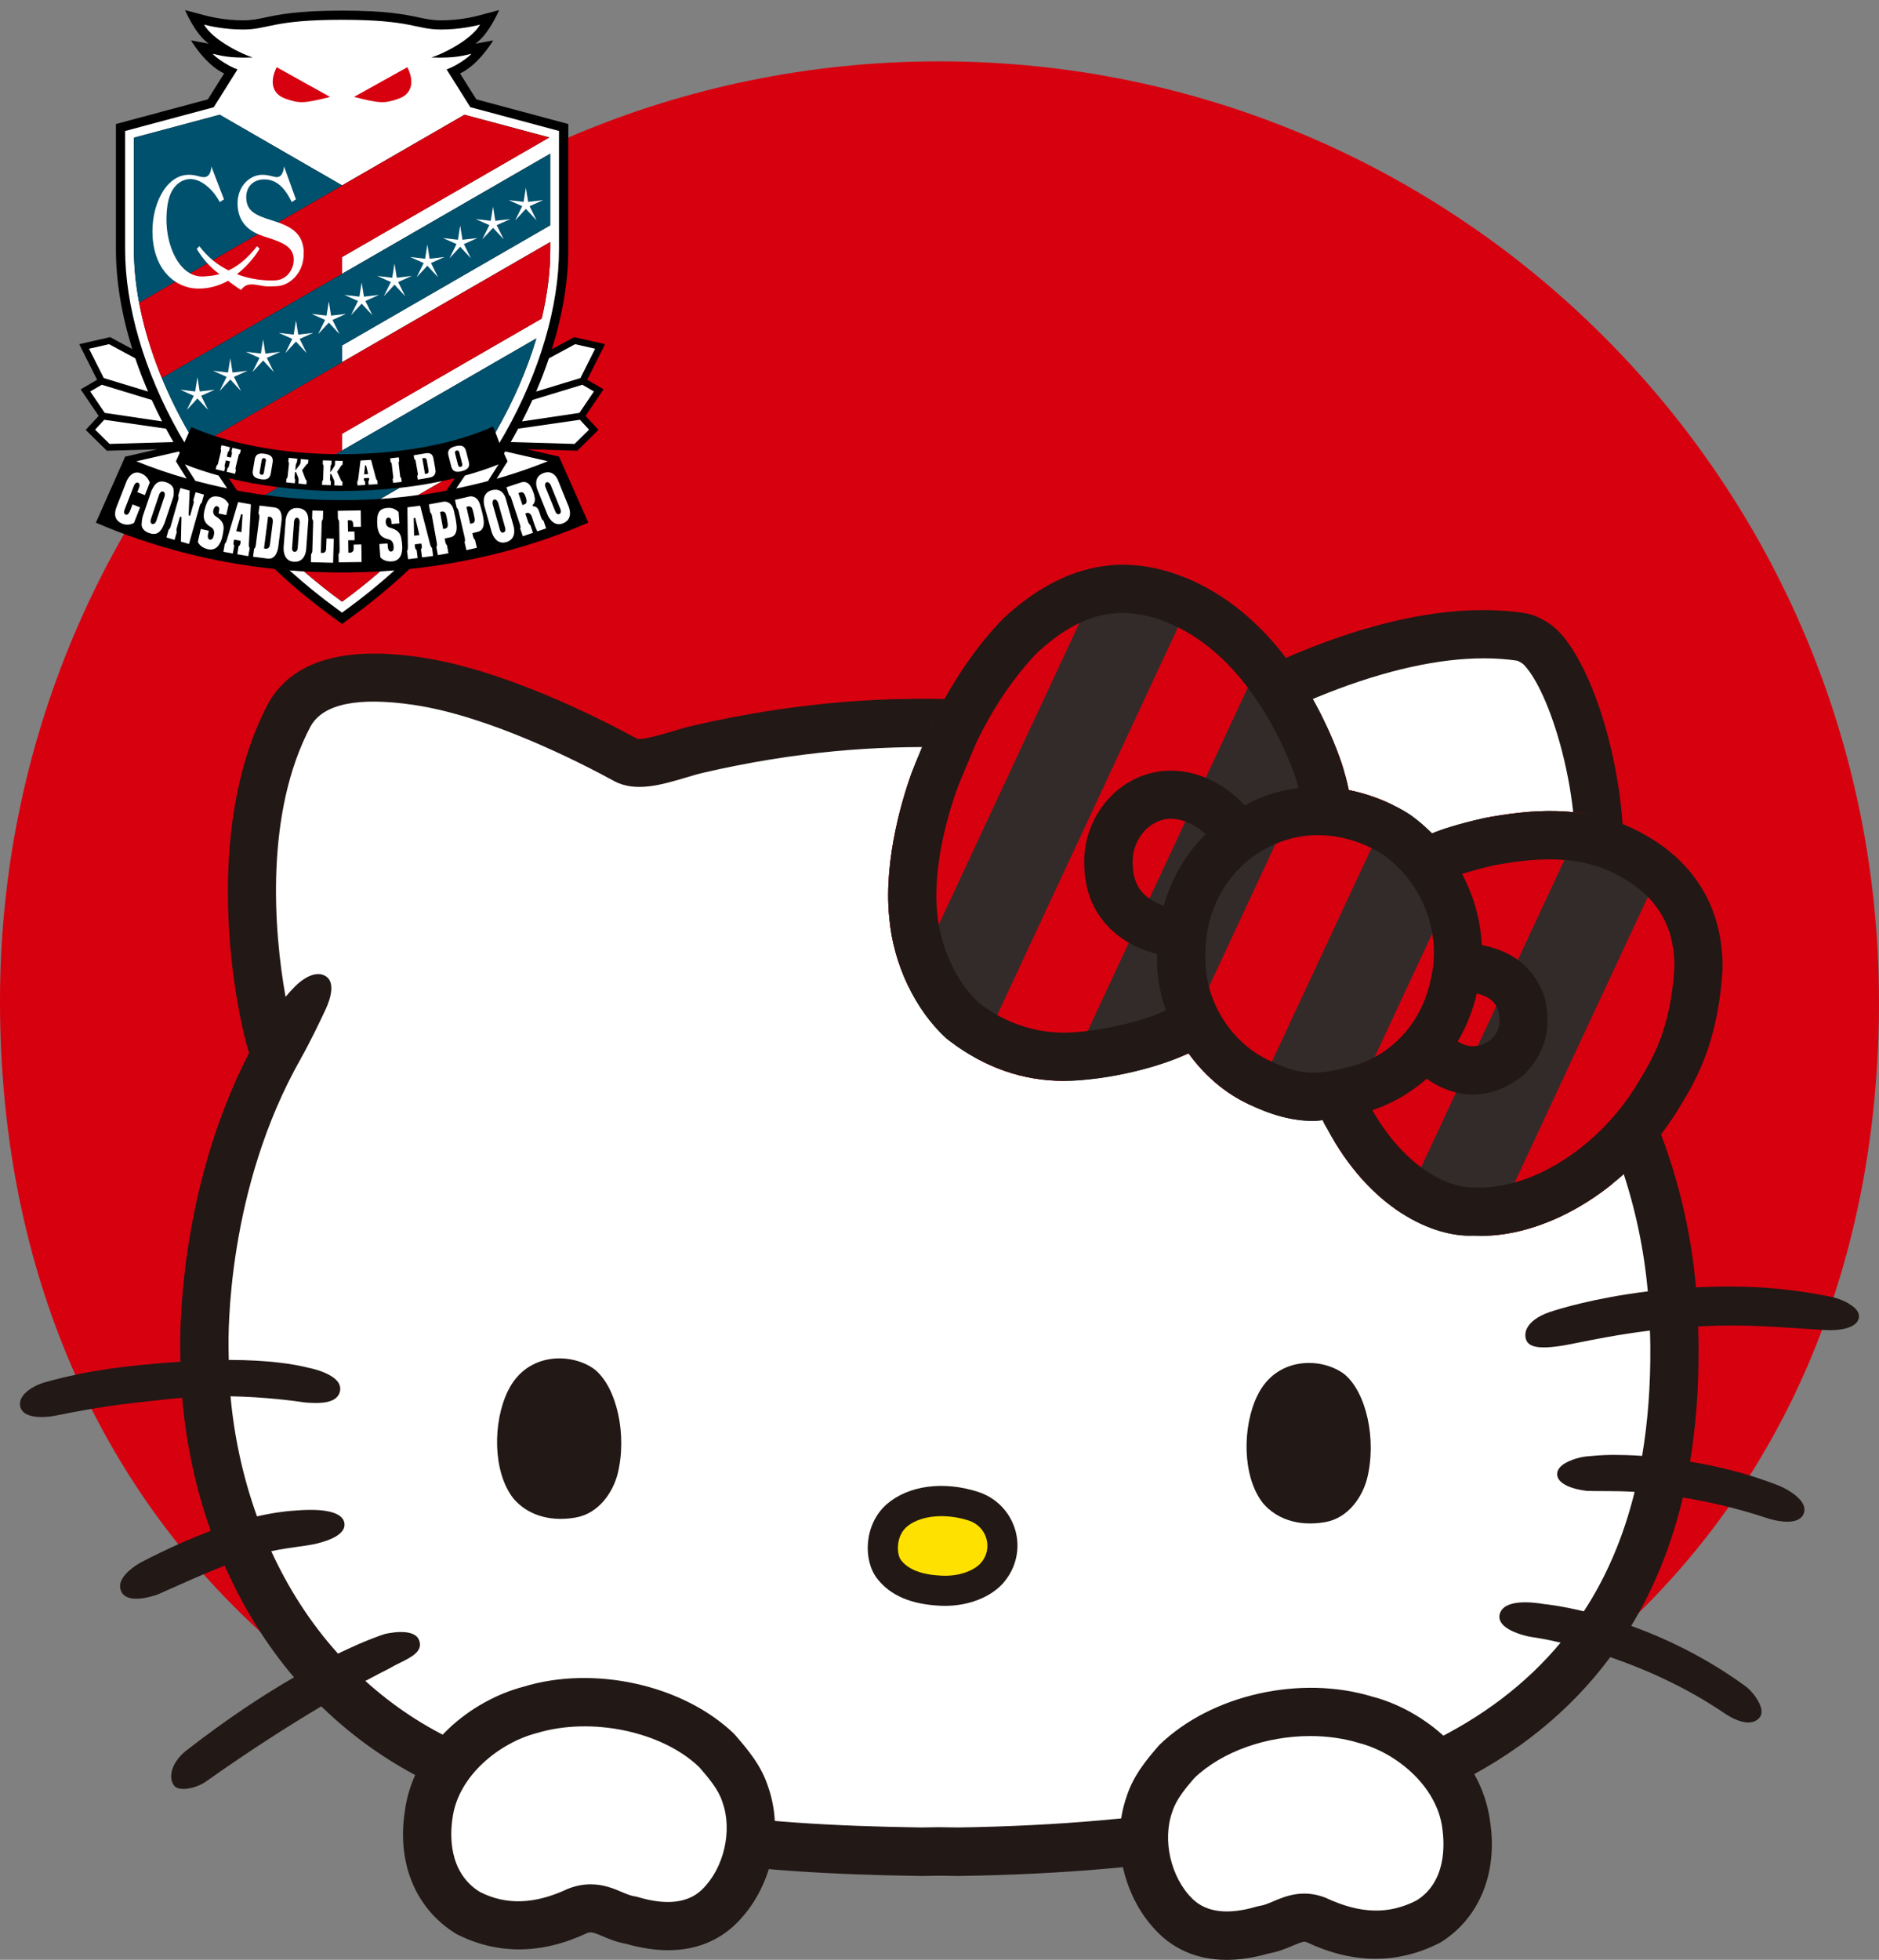<?xml version="1.0" encoding="UTF-8"?>
<svg id="_レイヤー_2" data-name="レイヤー 2" xmlns="http://www.w3.org/2000/svg" xmlns:xlink="http://www.w3.org/1999/xlink" viewBox="0 0 426.45 444.66">
  <rect x="0" y="0" width="426.45" height="444.66" fill="#808080" stroke="none"/>
  <defs>
    <style>
      .cls-1 {
        fill: none;
      }

      .cls-2 {
        fill: #221815;
      }

      .cls-3 {
        fill: #ffe100;
      }

      .cls-4 {
        fill: #322b29;
      }

      .cls-5 {
        fill: #00516d;
      }

      .cls-6 {
        fill: #d7000f;
      }

      .cls-7 {
        fill: #fff;
      }

      .cls-8 {
        clip-path: url(#clippath);
      }
    </style>
    <clipPath id="clippath">
      <path class="cls-1" d="M390.94,219.68c.07-12.49-5.34-22.53-15.6-29.03-.69-.44-1.39-.87-2.1-1.27-.77-.43-1.55-.85-2.34-1.22-11.64-5.67-23.69-4.48-34.15-2.53-5.83,1.33-9.45,2.5-11.74,3.46-1.46-1.46-3.03-2.84-4.74-4.07-.97-.67-6.37-4.22-14.15-5.76-.48-2.23-.98-3.96-1.26-4.88-.01-.05-.23-.79-.25-.84-1.29-3.88-4.26-11.63-9.68-19.9-6.8-10.34-15.02-17.72-24.49-21.96-15.15-6.65-29.01-3.93-42.64,8.55-6.19,6.4-11.53,14.18-15.87,23.1-.54,1.11-4.52,10.56-4.96,11.86-1.56,4.27-6.56,19.27-5.14,33.03.89,10.47,5.87,20.97,13,27.42.12.11.54.44.67.53,7.94,6.03,16.67,9.07,25.99,9.07,1.13,0,2.27-.05,3.42-.13,12.05-.93,21.23-4.61,21.51-4.72,1.18-.45,2.22-.93,3.33-1.4,3.32,4.59,7.6,8.48,12.65,11.05,6.29,3.17,11.23,4.29,15.81,4.29.67,0,1.31-.14,1.97-.18.25.54.51,1.09.92,1.73,9.83,18.52,24.19,24.87,33.25,24.47.58.03,1.17.05,1.76.05,15.78,0,33.72-11.18,44.46-28.18l.53-.88c3.53-5.77,8.87-14.5,9.85-31.66Z"/>
    </clipPath>
  </defs>
  <g id="_レイヤー_1-2" data-name="レイヤー 1">
    <g>
      <path class="cls-6" d="M426.45,227.15c0,117.76-84.41,196.43-213.22,196.43S0,344.91,0,227.15,95.46,13.92,213.22,13.92s213.22,95.46,213.22,213.22Z"/>
      <g>
        <g>
          <g>
            <path class="cls-2" d="M419.51,295.7c-1.3-.72-2.84-1.24-3.8-1.44-6.81-1.4-13.64-2.18-20.31-2.33-3.7-.09-7.16,0-10.49.16-1.79-20.11-8.09-39.31-19.27-58.27,1.62-9.72,2.12-22.36,2.53-32.66l.21-5.17c.84-18.75-5.88-43.26-14.38-52.46-2.12-2.29-5.31-4.04-8.13-4.45-21.54-3.21-49.87,5.35-81.73,24.67l-4-.59c-26.18-3.9-58.77-8.75-103.06,1.53-1.4.32-2.95.78-4.54,1.26-2.37.71-6.76,1.98-7.92,1.68-8.49-4.64-30.28-15.71-49.14-18.49-17.53-2.61-29.09.83-34.52,10.31-15.37,28.86-7.65,69.07-4.44,79.47-16,31.01-15.69,63.87-15.6,67.47-.01.84.03,1.72.04,2.58-.84.06-1.6.09-2.48.16-8.93.71-17.8,1.58-28.07,4.44-3.34.92-6.41,3.14-5.81,5.59.47,1.92,2.84,2.35,4.83,2.35,1.54,0,2.85-.25,2.89-.26,10.63-2.16,16.02-2.75,23.47-3.55l3.14-.34c.81-.09,1.61-.13,2.42-.2.81,9.68,2.85,19.99,6.48,30.18-4.44,1.67-9.56,3.89-15.71,7.07-.04.02-3.98,2.08-4.74,4.62-.23.78-.15,1.56.23,2.24.62,1.11,1.92,1.46,3.31,1.46,2.3,0,4.82-.95,4.86-.96,1.84-.81,3.57-1.58,5.21-2.31,3.72-1.66,6.96-3.05,10-4.23,3.93,8.9,9.09,17.53,15.73,25.34-6.84,3.95-15.09,9.33-24.43,16.6-1.94,1.52-3.19,3.45-3.41,5.32-.12,1.04.11,1.99.65,2.67.41.51,1.18.73,2.1.73,1.62,0,3.71-.68,5.14-1.7,10.26-7.27,19.16-12.89,26.15-17.04,7.51,7.31,16.5,13.67,27.22,18.49,35.27,15.84,67.77,19.4,108.95,20l4.04-.06,4.36.06c47.38-.69,84.81-7.46,111.26-20.11,15.35-7.34,27.56-17.24,36.7-29.54,7.64,2.61,16.9,6.62,25.83,12.66,1.14.79,3.45,2.16,5.5,2.16.92,0,1.79-.27,2.47-1.01.29-.3.61-.85.53-1.73-.17-1.86-2.23-4.46-3.56-5.43-9.12-6.66-18.29-10.95-26.01-13.74,5.25-8.67,9.17-18.37,11.72-29.12,5.64.9,12.22,2.35,19.44,4.77.04,0,2.17.71,4.26.71,1.57,0,3.11-.39,3.7-1.78.27-.63.26-1.33-.03-2.02-1.04-2.48-5.39-4.32-5.43-4.33-7.12-2.82-14.12-4.47-20.31-5.49,1.35-8.14,2-16.8,1.93-26,.02-1.57-.07-3.12-.1-4.67,2.94-.16,5.97-.26,9.16-.22,4.96.05,10.48.42,15.35.74,1.52.1,2.99.19,4.4.28,3.19.18,7.1-.41,7.57-2.73.17-.81-.11-2.03-2.36-3.29Z"/>
            <path class="cls-7" d="M354.53,233.84c1.76-9.13,2.29-22.42,2.71-33.11l.22-5.23c.76-16.97-5.67-38.25-11.49-44.55-.51-.56-1.4-.99-1.72-1.06-18.78-2.76-45.27,5.51-74.57,23.31-2.08,1.26-3.22,1.95-5.23,1.65l-5.91-.87c-25.25-3.76-56.69-8.45-98.98,1.36-1.2.27-2.52.68-3.88,1.08-5.38,1.6-11.46,3.43-16.3.79-7.98-4.35-28.38-14.75-45.5-17.28-12.59-1.85-20.45-.25-23.34,4.78-10.47,19.65-8.42,46.45-5.73,61.45.72-.85,1.42-1.62,2.07-2.27,2.63-2.63,5.32-3.6,7.16-2.33,1.91,1.32,1.15,4.66-.08,7.33-1.22,2.65-3.69,7.76-5.63,11.18,0,0,0,.01,0,.02-16.85,29.6-16.54,62.53-16.45,66.2,0,.74.03,1.51.04,2.26,9.31.02,14.99,1,17.89,1.74l.21.05c.06.01,7.62,1.41,7.18,5.05-.39,3.23-4.98,2.99-7.2,2.87l-.82-.06c-2.44-.37-8.96-1.24-16.86-1.4.79,8.79,2.71,18.09,6.01,27.25,4.52-1.04,7.71-1.28,9.83-1.4l.29-.02c2.79-.15,9.39-.25,9.73,3.07.3,2.87-4.87,4.24-7.11,4.7-1.04.21-2.16.36-3.41.53-1.75.24-3.74.52-6.09,1.02,3.77,8.24,8.76,16.15,15.14,23.24,6.63-3.22,10.45-4.4,10.53-4.42.06-.03,6.57-1.68,7.84,1.28,1.09,2.56-1.67,3.92-4.33,5.24-.85.42-1.74.86-2.55,1.35,0,0-.09.05-.26.13-1.03.51-2.75,1.4-5.02,2.62,6.17,5.56,13.32,10.43,21.71,14.2,33.54,15.07,64.84,18.46,104.45,19.04l4.04-.06,4.36.06c44.98-.67,81.88-7.25,106.54-19.04,12.36-5.91,22.38-13.54,30.17-22.9-3.71-.86-5.98-1.18-6.04-1.19-1.42-.14-5.85-1.17-7.34-3.19-.44-.61-.61-1.28-.47-1.94.75-3.62,7.32-2.9,10.09-2.43.35.03,3.75.38,9.03,1.65,5.2-7.94,9.03-16.98,11.53-27.1-2.33-.14-4.2-.17-5.48-.17-2.44.01-5.28-.05-5.28-.05-.74-.07-6.59-.76-6.82-3.68-.03-.39.05-1,.6-1.64,1.31-1.53,4.62-2.39,6.03-2.5l.31-.03c.84-.08,3.07-.3,5.31-.32h.61c1.62,0,3.81.05,6.42.22,1.29-7.68,1.93-15.9,1.86-24.74.01-1.24-.06-2.46-.09-3.69-6.85.85-12.47,1.97-16.3,2.74-1.96.39-3.38.68-4.24.78-1.38.2-2.56.3-3.55.3-2.31,0-3.58-.56-4-1.72-.29-.84-.23-1.74.18-2.59.74-1.52,2.53-2.81,5.19-3.72,2.09-.71,10.2-3.2,22.24-4.68-1.72-19.09-7.86-37.28-18.78-55.31-.7-1.15-.95-2.54-.69-3.87Z"/>
          </g>
          <g>
            <path class="cls-2" d="M115.31,315.51c-3.5,7.1-3.52,18.45,1.21,24.48,2.92,3.45,7.8,5.41,14.09,4.33,5.43-.94,8.52-5.9,9.55-9.85,2.23-8.84-.14-19.68-5.23-23.79-5.36-3.91-15.39-3.82-19.61,4.83Z"/>
            <path class="cls-2" d="M285.41,316.55c-3.5,7.1-3.52,18.45,1.21,24.48,2.92,3.45,7.8,5.41,14.09,4.33,5.43-.94,8.52-5.9,9.55-9.85,2.23-8.84-.14-19.68-5.23-23.79-5.36-3.91-15.39-3.82-19.61,4.83Z"/>
            <g>
              <path class="cls-2" d="M230.45,347.26c-1.17-4.16-4.32-7.43-8.44-8.76-7.86-2.55-15.82-1.48-20.77,2.79-5.16,4.56-5.41,12.65-2.19,16.84,2.99,3.88,7.72,5.9,14.48,6.2.31.01.63.02.94.02,5.41,0,10.44-1.98,13.31-5.27v-.02c2.83-3.28,3.82-7.69,2.67-11.81Z"/>
              <path class="cls-3" d="M219.91,345.01c-2.1-.68-4.24-1.01-6.25-1.01-3.19,0-6.05.84-7.91,2.45-2.45,2.17-2.29,6.18-1.26,7.52,1.68,2.18,4.74,3.34,9.35,3.54,4.27.17,7.46-1.38,8.79-2.9,1.34-1.56,1.79-3.55,1.24-5.49-.54-1.94-2.02-3.48-3.96-4.11Z"/>
            </g>
          </g>
        </g>
        <g>
          <g>
            <path class="cls-2" d="M174.31,405.34c-1.48-4.63-4.48-8.3-7.74-11.99-11.57-11.1-31.77-15.56-47.81-10.64-11.58,3.03-24.94,13.2-26.89,28.3-1.79,11.76,2.42,22.06,11.65,27.76,9.31,4.78,19.42,4.67,29.7-.17.87-.33,1.3-.24,3.57.72,1.42.61,3.17,1.34,5.28,1.7,3.57,1.03,6.76,1.46,9.57,1.46,7.46,0,12.38-3.02,15.44-6.04,7.97-7.84,10.94-20.61,7.23-31.1Z"/>
            <path class="cls-7" d="M163.98,408.93c-.03-.07-.05-.13-.07-.2-.84-2.65-3.05-5.31-5.25-7.82-8.41-8.05-24.41-11.47-36.92-7.67-8.41,2.21-17.79,9.67-19.04,19.29-.55,3.62-1.01,12.25,6.19,16.72,5.93,3.02,12.4,2.87,20-.7,1.9-.75,3.63-1.02,5.19-1.02,2.92,0,5.24.98,6.98,1.72,1.12.47,2.08.88,2.97,1.01.27.04.53.09.78.17,6.51,1.94,11.44,1.34,14.59-1.78,4.91-4.82,6.87-13.3,4.58-19.71Z"/>
          </g>
          <g>
            <path class="cls-2" d="M338.19,413.3c-1.98-15.21-15.33-25.39-26.69-28.34-16.27-4.97-36.47-.53-48.34,10.91-2.82,3.2-5.95,7-7.44,11.65-3.71,10.49-.74,23.27,7.22,31.1,3.07,3.03,8,6.05,15.46,6.05,2.81,0,5.99-.43,9.57-1.46,2.11-.36,3.86-1.1,5.28-1.7,2.29-.98,2.71-1.06,3.23-.88,10.61,5,20.73,5.1,30.44.1,8.83-5.48,13.04-15.78,11.27-27.43Z"/>
            <path class="cls-7" d="M327.35,414.83c-1.27-9.74-10.64-17.21-18.84-19.34-3.53-1.08-7.32-1.6-11.13-1.6-9.92,0-20.02,3.48-26.32,9.53-1.88,2.17-4.1,4.83-4.94,7.48-.02.07-.04.13-.07.2-2.29,6.41-.33,14.89,4.56,19.7,3.17,3.11,8.06,3.72,14.6,1.78.25-.07.51-.13.78-.17.89-.13,1.85-.53,2.97-1.01,2.67-1.14,6.69-2.83,11.82-.85,7.93,3.73,14.41,3.88,20.73.63,6.81-4.24,6.35-12.88,5.82-16.38Z"/>
          </g>
        </g>
        <g>
          <g class="cls-8">
            <g>
              <rect class="cls-4" x="222.64" y="112.52" width="132.75" height="190.62" transform="translate(-21.49 381.94) rotate(-65)"/>
              <g>
                <rect class="cls-6" x="208.17" y="108.45" width="20.14" height="132.75" transform="translate(94.34 -75.85) rotate(25)"/>
                <rect class="cls-6" x="245.18" y="125.71" width="20.14" height="132.75" transform="translate(105.1 -89.88) rotate(25)"/>
                <rect class="cls-6" x="282.19" y="142.97" width="20.14" height="132.75" transform="translate(115.86 -103.9) rotate(25)"/>
                <rect class="cls-6" x="319.19" y="160.23" width="20.14" height="132.75" transform="translate(126.62 -117.92) rotate(25)"/>
                <rect class="cls-6" x="356.2" y="177.48" width="20.14" height="132.75" transform="translate(137.38 -131.95) rotate(25)"/>
              </g>
            </g>
          </g>
          <path class="cls-2" d="M390.94,219.68c.07-12.49-5.34-22.53-15.6-29.03-.69-.44-1.39-.87-2.1-1.27-.77-.43-1.55-.85-2.34-1.22-11.64-5.67-23.69-4.48-34.15-2.53-5.83,1.33-9.45,2.5-11.74,3.46-1.46-1.46-3.03-2.84-4.74-4.07-.97-.67-6.37-4.22-14.15-5.76-.48-2.23-.98-3.96-1.26-4.88-.01-.05-.23-.79-.25-.84-1.29-3.88-4.26-11.63-9.68-19.9-6.8-10.34-15.02-17.72-24.49-21.96-15.15-6.65-29.01-3.93-42.64,8.55-6.19,6.4-11.53,14.18-15.87,23.1-.54,1.11-4.52,10.56-4.96,11.86-1.56,4.27-6.56,19.27-5.14,33.03.89,10.47,5.87,20.97,13,27.42.12.11.54.44.67.53,7.94,6.03,16.67,9.07,25.99,9.07,1.13,0,2.27-.05,3.42-.13,12.05-.93,21.23-4.61,21.51-4.72,1.18-.45,2.22-.93,3.33-1.4,3.32,4.59,7.6,8.48,12.65,11.05,6.29,3.17,11.23,4.29,15.81,4.29.67,0,1.31-.14,1.97-.18.25.54.51,1.09.92,1.73,9.83,18.52,24.19,24.87,33.25,24.47.58.03,1.17.05,1.76.05,15.78,0,33.72-11.18,44.46-28.18l.53-.88c3.53-5.77,8.87-14.5,9.85-31.66ZM262.41,230.2c-.08.03-8.08,3.2-18.37,4-11.87.91-19.44-4.85-21.88-6.66-5-4.53-8.79-12.66-9.45-20.34-1.18-11.51,3.16-24.52,4.61-28.48.39-1.06,3.95-9.57,4.44-10.59,3.84-7.9,8.52-14.72,13.66-20.06,10.24-9.38,19.41-11.29,30.57-6.38,7.49,3.35,14.15,9.4,19.77,17.96,4.92,7.49,7.54,14.61,8.32,16.9l.28.99c.1.33.23.76.37,1.26-3.12.38-6.39,1.21-9.76,2.67-.86.37-1.62.86-2.44,1.29-1.82-1.99-4.05-3.77-6.3-5.03-6.73-3.79-14.11-3.84-20.25-.13-6.59,4-10.46,11.71-9.86,19.44.23,6.03,2.69,11.16,7.12,14.82,2.87,2.37,6.27,3.78,9.4,4.6,0,.53-.07,1.05-.06,1.58.03,3.82.78,7.6,2.04,11.21-.76.31-1.43.63-2.24.94ZM264.12,205.51c-1.43-.51-2.96-1.24-4.22-2.39-1.79-1.63-2.7-3.75-2.82-6.7-.29-3.87,1.51-7.58,4.61-9.47,2.17-1.32,4.47-1.53,7.04-.66,2.02.68,3.67,1.86,4.9,2.98-4.48,4.46-7.75,9.99-9.5,16.23ZM306.89,241.9c-7.63,2.01-11.53,2.43-19.54-1.62-8.18-4.17-13.72-13.13-13.78-22.46-.43-11.82,5.62-21.89,15.78-26.29,3.44-1.49,6.75-2.05,9.77-2.05,8.05,0,14.03,3.93,14.85,4.49,9.03,6.49,13.34,17.88,10.69,28.51-2.49,11.49-10.8,17.57-17.75,19.43ZM371.63,245.84l-.6,1.01c-8.69,13.74-23.71,23.26-36.56,22.57-6.52.09-15.93-5.16-23.02-17.53,4.14-1.36,8.46-3.71,12.35-7.14,1.96,1.41,4.3,2.61,7,3.2,1.02.22,2.2.38,3.49.38,3.21,0,7.18-.98,11.47-4.38,4.81-4.81,6.44-10.35,4.85-17.49-2.82-8.54-9.53-11.12-14.31-12.03-.27-5.63-1.81-11.14-4.48-16.14,2.05-.65,4.64-1.36,7.15-1.94,8.49-1.57,18.35-2.62,27.19,1.67.59.28,1.14.58,1.7.89.53.3,1.04.61,1.59.96,7.15,4.53,10.61,10.99,10.57,19.46-.82,14.14-4.94,20.88-8.38,26.5ZM335.17,225.41c2.53.62,4.13,1.7,4.89,3.94.65,2.96.13,4.69-1.56,6.43-1.71,1.35-3.44,1.83-5.18,1.51-.94-.17-1.76-.57-2.49-1,1.88-3.16,3.39-6.77,4.33-10.89Z"/>
        </g>
      </g>
    </g>
    <g>
      <path class="cls-1" d="M77.63,143.49l3.3-2.43c4.42-3.22,8.69-6.76,12.7-10.5,14.12-1.53,27.73-5.08,40.47-10.56l1.42-.61-6.95-15.66,3.03.09,6.33-6.23-3.12-3.37,4.32-6.38-3.9-2.27,4.29-8.54-9.47-2.17-2.33,1.26c1.83-6.78,2.76-13.33,2.76-19.51v-29.66s-21.43-5.74-21.43-5.74l-2.52-4c3.87-2.53,6.58-7.06,6.7-7.28l1.71-2.9-2.85.53c1.55-2.26,2.51-4.53,2.58-4.68l1.21-2.87-3.01.8-4.86,1.29c-.62.16-3.91.99-7.91.99-1.81,0-2.98-.25-4.75-.62-3.14-.67-7.45-1.58-17.74-1.58s-14.59.91-17.74,1.58c-1.77.38-2.94.62-4.75.62-4,0-7.29-.82-7.91-.99l-4.86-1.29-3.01-.8,1.21,2.87c.06.15,1.03,2.42,2.58,4.68l-2.85-.53,1.71,2.9c.13.21,2.83,4.74,6.7,7.28l-2.52,4-21.44,5.74v29.66c0,6.18.94,12.73,2.77,19.51l-2.33-1.26-9.47,2.17,4.29,8.54-3.9,2.27,4.32,6.38-3.12,3.37,6.33,6.23,3.03-.09-6.95,15.66,1.42.61c12.74,5.49,26.35,9.04,40.47,10.56,4.01,3.75,8.28,7.28,12.7,10.5l3.3,2.43Z"/>
      <g>
        <path d="M136.97,88.33l-4.08,6.03,2.94,3.17-4.81,4.73-11.41-.33,7.26,1.67,6.65,14.98c-12.66,5.45-26.29,9.02-40.56,10.51-4.06,3.82-8.38,7.41-12.93,10.73,0,0-2.4,1.76-2.4,1.76,0,0-2.41-1.77-2.4-1.76-4.55-3.32-8.87-6.91-12.93-10.73-14.26-1.49-27.88-5.05-40.54-10.5l6.65-14.98,7.26-1.67-11.41.33-4.81-4.73,2.94-3.17-4.08-6.03,3.73-2.17-4.06-8.08,7.01-1.6,5.04,2.72c-2.44-7.8-3.72-15.47-3.72-22.59v-28.48s20.87-5.6,20.87-5.6l3.69-5.87c-4.29-2-7.53-7.51-7.53-7.51l4.06.76c-3.09-2.11-5.4-7.63-5.4-7.63l4.86,1.29c.65.17,4.12,1.04,8.3,1.04,1.97,0,3.27-.28,5.06-.66,3.08-.65,7.29-1.55,17.42-1.55s14.34.89,17.42,1.55c1.8.38,3.1.66,5.06.66,4.19,0,7.65-.86,8.3-1.04l4.86-1.29s-2.32,5.51-5.4,7.63l4.06-.76s-3.25,5.51-7.53,7.51l3.69,5.87,20.88,5.6v28.48c0,7.12-1.29,14.8-3.73,22.61l5.06-2.74,7.01,1.6-4.06,8.08,3.73,2.17Z"/>
        <g>
          <g>
            <path class="cls-7" d="M52.74,101.6l-.2.83c.15.2.1.43.06.61v.05s-.16.61-.16.61l-.03.13-.13-.03-.68-.16-.13-.03.03-.13.15-.61v-.05c.05-.18.12-.4.34-.52l.2-.83-1.92-.46-.2.83c.15.2.1.43.06.61v.05s-.63,2.56-.63,2.56v.05c-.05.18-.12.4-.34.52l-.2.83,1.92.46.2-.83c-.15-.2-.1-.43-.06-.61v-.05s.21-.84.21-.84l.03-.13.13.03.68.16.13.03-.03.13-.2.84v.05c-.05.18-.12.4-.34.52l-.2.83,1.92.46.2-.83c-.15-.2-.1-.43-.06-.61v-.05s.63-2.56.63-2.56v-.05c.05-.18.12-.4.34-.52l.2-.83-1.92-.46Z"/>
            <path class="cls-7" d="M60.11,102.96c-.8-.13-1.35-.07-1.72.19-.31.22-.5.59-.59,1.13l-.41,2.44c-.2,1.18.31,1.76,1.76,2,.8.13,1.35.07,1.72-.19.31-.22.5-.59.59-1.13l.41-2.44c.2-1.18-.31-1.76-1.76-2ZM60.33,104.61s-.44,2.62-.44,2.62c-.04.24-.14.36-.22.42-.1.07-.22.1-.35.07s-.24-.08-.31-.18c-.06-.08-.12-.23-.07-.48,0,0,.44-2.62.44-2.62.04-.24.14-.36.22-.42.1-.07.22-.1.36-.07.14.02.24.09.31.18.06.08.12.23.07.47Z"/>
            <path class="cls-7" d="M68.28,104.17c-.02.19-.08.79-.08.79-.03.27-.06.34-.42.8l-.5.63-.28.35.05-.45s.08-.75.08-.75v-.05c.02-.19.06-.41.26-.56l.09-.85-1.96-.2-.09.85c.17.18.16.41.14.6v.05s-.28,2.62-.28,2.62v.05c-.02.19-.06.41-.26.55l-.09.85,1.96.2.09-.85c-.17-.18-.16-.41-.14-.6v-.05s.1-.93.1-.93v-.13s.14.01.14.01h.01s.08.01.08.01l.03.07s.37.93.37.93l.04.1c.13.35.18.49.14.94l-.06.56,1.83.19.09-.83c-.2-.16-.27-.32-.34-.49,0,0-.01-.03-.01-.03l-.68-1.79-.03-.07.05-.06s.91-1.17.91-1.17c.1-.13.19-.23.4-.32l.09-.82-1.72-.18Z"/>
            <path class="cls-7" d="M76.02,105.32c0,.27-.04.34-.36.83l-.45.66-.25.37v-.45s.04-.75.04-.75v-.05c0-.19.02-.41.22-.57l.03-.85-1.97-.06-.03.85c.19.17.19.4.18.58v.05s-.09,2.63-.09,2.63v.05c0,.19-.02.41-.22.57l-.03.85,1.97.06.03-.85c-.19-.17-.19-.4-.18-.58v-.05s.03-.93.03-.93v-.13s.14,0,.14,0h.01s.08,0,.08,0l.03.07s.43.9.43.91l.04.1c.16.34.22.48.21.93l-.02.57,1.84.06.03-.84c-.21-.14-.29-.3-.37-.46,0,0-.01-.03-.01-.03l-.81-1.74-.03-.07.04-.06s.82-1.23.82-1.23c.09-.14.17-.25.38-.35l.03-.83-1.73-.05c0,.19-.03.79-.03.79Z"/>
            <path class="cls-7" d="M82.59,108.79c0-.07,0-.14.02-.2l.02-.1h.1s.89-.06.89-.06c0,0,.1,0,.1,0l.03.1c.02.06.04.12.04.2.01.18-.06.32-.19.41l.05.83,2.05-.12-.05-.82c-.22-.12-.31-.46-.35-.61l-1.09-4.08-2.39.15c-.08.63-.51,4.09-.51,4.1,0,.04-.01.08-.02.13-.03.19-.06.41-.21.57l.05.85,1.76-.11-.05-.82c-.15-.07-.25-.2-.27-.39ZM82.66,107.45l.18-1.75v-.11s.12,0,.12,0h.01s.11,0,.11,0l.03.11.41,1.72.04.15h-.16s-.6.05-.6.05h-.15s.02-.14.02-.14Z"/>
            <path class="cls-7" d="M88.92,105.39v.05s.31,2.62.31,2.62v.05c.03.19.05.41-.12.6l.1.85,1.96-.23-.1-.85c-.21-.14-.25-.36-.27-.55v-.05s-.31-2.62-.31-2.62v-.05c-.03-.19-.05-.41.12-.6l-.1-.85-1.96.23.1.85c.21.14.25.36.27.55Z"/>
            <path class="cls-7" d="M98.59,107.76c.33-.44.29-.84.2-1.39l-.38-2.16c-.09-.52-.21-1-.7-1.26-.44-.23-1-.13-1.45-.05,0,0-1.87.33-2.38.41l.14.83c.23.1.29.31.32.48,0,0,.49,2.81.49,2.81.02.15.04.38-.14.56l.14.83,2.43-.42c.53-.09,1-.2,1.32-.63ZM96.72,107.5l-.14.02-.13.02-.02-.13-.57-3.3-.02-.13.13-.02.14-.02c.23-.04.39-.02.51.07.16.12.22.33.25.51l.38,2.18c.09.5-.06.72-.52.8Z"/>
            <path class="cls-7" d="M106.31,106.03c.19-.33.22-.74.08-1.27l-.61-2.39c-.3-1.16-1-1.48-2.42-1.12-.79.2-1.26.48-1.49.87-.19.33-.22.74-.08,1.27l.61,2.39c.3,1.16,1,1.48,2.42,1.12.79-.2,1.26-.48,1.49-.87ZM104.86,105.71c-.06.11-.16.18-.29.21-.13.03-.26.02-.36-.04-.09-.05-.2-.16-.26-.41,0,0-.66-2.57-.66-2.57-.06-.23-.02-.38.03-.47.06-.11.16-.18.3-.21.14-.03.26-.02.36.04.09.05.2.16.26.4,0,0,.66,2.57.66,2.58.06.24.02.39-.03.48Z"/>
          </g>
          <g>
            <path class="cls-7" d="M33.99,109.47l-1.11,2.87-1.72-.67.43-1.1s.32-.82-.26-1.05c-.57-.23-.92.64-.92.64l-2.09,5.36s-.43.95.15,1.22c.64.31,1.04-.83,1.04-.83l.57-1.46,1.71.67-1.38,3.52s-1.27.83-2.82.11c-1.55-.72-1.77-2.09-1.14-3.73l2.25-5.76s.99-2.68,3.16-1.92c1.6.56,1.97,1.85,2.14,2.13Z"/>
            <path class="cls-7" d="M34.4,111.28s.53-1.05.83-1.36c.31-.31,1-1.02,2.51-.49,1.5.53,1.63,1.5,1.63,1.5,0,0,.21,1.04-.09,1.97l-1.93,5.76s-.46,1.17-.83,1.6c-.37.43-1,1.31-2.75.66-1.75-.65-1.63-1.91-1.63-1.91,0,0,.01-1.17.34-2.12l1.92-5.63ZM34.23,117.83s-.24.87.27,1.03c.72.22.97-.67.97-.67l1.88-5.59s.26-.87-.32-1.06c-.57-.2-.89.62-.89.62l-1.91,5.67Z"/>
            <path class="cls-7" d="M40.95,110.74l2.09.57-.23,5.61.33.1.78-2.76s.15-.4-.04-.77l.51-1.8,1.91.53-.51,1.81s-.34.29-.44.66l-2.46,8.74-1.83-.53.13-5.58-.34-.11-.76,2.7s-.13.45.04.77l-.51,1.81-1.85-.54.5-1.79s.24-.04.43-.62l1.75-6.13s.18-.56-.01-.91l.51-1.79Z"/>
            <path class="cls-7" d="M51.91,114.37l-.57,2.5-1.74-.38.12-.64s.24-.82-.43-.99c-.59-.15-.82.71-.82.71,0,0-.38.98.43,1.53.81.55,2.05,1.3,1.83,3.09-.22,1.8-.53,2.62-.99,3.35-.46.73-1.32,1.45-2.76,1.03-1.74-.5-2.07-1.65-2.07-1.65l.66-2.91,1.82.42-.2.92s-.2.95.44,1.09c.64.13.82-.71.82-.71,0,0,.56-1.43-.48-2.07-1.04-.64-2.18-1.41-1.54-3.99.66-2.65,1.52-3.45,3.62-2.87,1.27.35,1.85,1.58,1.85,1.58Z"/>
            <path class="cls-7" d="M90.46,116.2l.19,2.55-1.77.15-.07-.64s-.02-.86-.7-.82c-.6.03-.57.92-.57.92,0,0-.07,1.05.86,1.33.93.29,2.35.63,2.67,2.41.32,1.78.27,2.66.05,3.49-.23.84-.83,1.77-2.34,1.8-1.81.04-2.46-.97-2.46-.97l-.23-2.98,1.86-.14.08.93s.1.97.74.91c.65-.06.57-.92.57-.92,0,0,.11-1.53-1.07-1.83-1.18-.3-2.5-.7-2.65-3.35-.15-2.73.43-3.74,2.61-3.82,1.32-.04,2.23.96,2.23.96Z"/>
            <path class="cls-7" d="M54.04,113.92l2.9.51-.45,9.01s-.04.76.18.93l-.32,1.82-2.51-.44.31-1.83s.51-.16.44-1.22l-1.42-.27s-.4,1.02,0,1.36l-.32,1.8-2.15-.39.32-1.83s.22-.1.44-.78l2.58-8.66ZM53.6,120.51l1.19.22.27-4-.35-.06-1.1,3.84Z"/>
            <path class="cls-7" d="M92.44,115.11l2.92-.37,2.25,8.74s.19.73.45.83l.24,1.83-2.52.33-.25-1.84s.44-.3.06-1.3l-1.43.17s-.08,1.09.4,1.3l.23,1.81-2.17.27-.24-1.85s.18-.16.19-.88l-.11-9.03ZM93.98,121.54l1.2-.14-.93-3.9-.36.05.09,3.99Z"/>
            <path class="cls-7" d="M58.89,114.71l3.4.43s1.97.01,1.59,3.16l-.72,5.72s-.27,2.98-2.36,2.73l-3.36-.43.23-1.82s.28-.01.4-.92l.77-6.03s.13-.72-.18-1.02l.23-1.82ZM59.92,124.45l.42.05c.89.11.94-1.04.94-1.04l.62-4.9c.16-1.33-.67-1.3-.67-1.3l-.39-.04-.92,7.23Z"/>
            <path class="cls-7" d="M64.81,118.22s.09-3.1,2.72-2.96c2.89.16,2.42,3.12,2.42,3.12l-.44,6s-.02,3.27-2.82,3.08c-2.61-.17-2.32-3.3-2.32-3.3l.45-5.94ZM66.3,124.25s-.16.89.54.95c.7.06.73-.94.73-.94l.44-5.88s-.05-.88-.59-.92c-.54-.04-.68.81-.68.81l-.44,5.98Z"/>
            <path class="cls-7" d="M109.97,114.96s-.97-2.95,1.54-3.71c2.77-.84,3.34,2.1,3.34,2.1l1.64,5.79s1.1,3.08-1.6,3.86c-2.51.73-3.31-2.31-3.31-2.31l-1.61-5.74ZM113.43,120.11s.16.89.83.71c.68-.18.37-1.14.37-1.14l-1.6-5.68s-.35-.81-.86-.66c-.52.15-.37.99-.37.99l1.63,5.77Z"/>
            <path class="cls-7" d="M122.03,111.26s-1.29-2.82,1.13-3.85c2.66-1.13,3.55,1.73,3.55,1.73l2.26,5.58s1.43,2.94-1.17,4.01c-2.41,1-3.54-1.94-3.54-1.94l-2.22-5.53ZM126.03,116.01s.25.87.9.62c.65-.25.24-1.17.24-1.17l-2.21-5.47s-.43-.77-.93-.56c-.5.21-.26,1.03-.26,1.03l2.25,5.56Z"/>
            <path class="cls-7" d="M70.89,115.84l2.45.06-.05,1.9s-.26.13-.28.79l-.2,6.85h.42s.75.1.79-.95l.09-2.32,1.64.05-.15,5.47-5.04-.13.04-1.88s.27-.04.29-.86l.18-6.25s.06-.5-.23-.84l.05-1.87Z"/>
            <path class="cls-7" d="M76.67,115.9l5.21-.09.05,3.71-1.74.02-.05-.73s-.01-.78-.7-.78h-.51l.05,2.58,1.46-.02.04,1.97-1.46.02.04,2.82h.43s.77-.04.77-.86v-.97s1.75-.04,1.75-.04l.06,3.99-5.2.07-.04-1.86s.24-.07.24-.94l-.09-6.16s.04-.59-.28-.87l-.04-1.87Z"/>
            <path class="cls-7" d="M97.34,114.44l3.31-.61s1.77-.35,2.34,1.98c.58,2.39.59,3.07.59,3.07,0,0,.53,2.65-1.36,3.03l-1.3.26.12.68s.09.64.4.84l.34,1.83-2.4.43-.34-1.85s.22-.16.1-.94l-1.09-6.04s-.06-.6-.4-.87l-.32-1.82ZM100.56,120.03l.55-.11c.73-.16.48-1.24.48-1.24,0,0-.18-1.33-.39-2.02-.21-.68-.84-.6-.84-.6l-.49.1.7,3.86Z"/>
            <path class="cls-7" d="M103.25,113.42l3.28-.77s1.75-.44,2.43,1.87c.69,2.36.73,3.04.73,3.04,0,0,.65,2.63-1.21,3.09l-1.28.32.16.68s.12.63.44.82l.43,1.82-2.37.54-.43-1.83s.21-.17.05-.95l-1.38-5.98s-.09-.6-.44-.85l-.4-1.8ZM106.73,118.85l.54-.14c.73-.19.42-1.26.42-1.26,0,0-.25-1.32-.49-2-.24-.67-.87-.56-.87-.56l-.48.12.88,3.83Z"/>
            <path class="cls-7" d="M114.93,110.55l3.42-1.12s1.3-.48,2.08.92c.78,1.39.86,2.27.86,2.27,0,0,.43,1.31-.44,1.97l.1.28s.95-.12,1.35,1.03c.39,1.15.5,1.47.5,1.47,0,0,.21.65.56.76l.59,1.76-2.02.67s-.46-.99-.77-1.94l-.5-1.5s-.39-.97-1.09-.73l-.34.12.64,1.92s.18.55.49.68l.6,1.77-2.3.78-.61-1.76s.21-.15-.04-.89l-1.98-5.97s-.09-.49-.5-.71l-.59-1.77ZM118.57,114.59l.5-.17c.55-.2.46-.83.42-1.01-.05-.18-.13-.7-.46-1.28-.33-.59-.86-.43-.86-.43l-.51.18.92,2.71Z"/>
          </g>
        </g>
        <g>
          <g>
            <g>
              <path class="cls-7" d="M23.11,87.29l-2.63,1.53,3.29,4.86,13.02,1.93c-.83-1.61-1.62-3.24-2.35-4.86l-11.33-3.45Z"/>
              <path class="cls-7" d="M24.76,78.09l-4.55,1.04,3.34,6.65,10.05,3.06c-1.08-2.51-2.05-5.03-2.9-7.54l-5.95-3.21Z"/>
              <path class="cls-7" d="M37.66,97.26l-14-2.02-2.08,2.25,3.29,3.23,14.49-.42c-.18-.32-.37-.64-.55-.96-.39-.69-.77-1.39-1.14-2.08Z"/>
            </g>
            <g>
              <path class="cls-7" d="M132.16,87.29l2.63,1.53-3.29,4.86-13.02,1.93c.83-1.61,1.62-3.24,2.35-4.86l11.33-3.45Z"/>
              <path class="cls-7" d="M130.52,78.09l4.55,1.04-3.34,6.65-10.05,3.06c1.08-2.51,2.05-5.03,2.9-7.54l5.95-3.21Z"/>
              <path class="cls-7" d="M117.61,97.26l14-2.02,2.08,2.25-3.29,3.23-14.49-.42c.18-.32.37-.64.55-.96.39-.69.77-1.39,1.14-2.08Z"/>
            </g>
          </g>
          <g>
            <path class="cls-7" d="M40.79,102.73c-.06-.1-.12-.19-.18-.29l-9.67,2.22c3.72,1.5,7.53,2.8,11.42,3.92l-2.43-3.91.87-1.94Z"/>
            <path class="cls-7" d="M112.72,108.63c3.95-1.14,7.83-2.46,11.61-3.98l-9.67-2.22c-.09.15-.18.29-.27.44l.8,1.79-2.47,3.97Z"/>
          </g>
          <g>
            <path class="cls-7" d="M49.6,107.9c-2.69-.74-5.25-1.58-7.64-2.54l2.39,3.75c2.22.58,4.63,1.16,7.21,1.69l-1.96-2.9Z"/>
            <path class="cls-7" d="M113.16,105.36c-2.39.96-4.96,1.8-7.64,2.54l-1.98,2.93c2.58-.53,4.99-1.1,7.21-1.69l2.41-3.79Z"/>
          </g>
          <g>
            <path class="cls-7" d="M106.75,24.33l-5.39-8.58c2.19-.75,5.08-2.81,5.64-3.55-1.32.25-3.32,1.07-9.12.84,2.18-.61,9-3.85,11.07-7.45-1.17.31-4.68,1.11-8.84,1.11-5.81,0-6.58-2.21-22.48-2.21s-16.67,2.21-22.48,2.21c-4.16,0-7.67-.8-8.84-1.11,2.07,3.6,8.89,6.84,11.07,7.45-5.8.22-7.8-.6-9.12-.84.56.74,3.46,2.8,5.64,3.55l-5.39,8.58-20.11,5.39v26.88c0,12.9,4.35,27.72,12.24,41.71.39.69.8,1.38,1.21,2.07l1-2.24c-2.37-4.13-4.42-8.28-6.12-12.41-.43-1.04-.84-2.07-1.22-3.11-1.77-4.75-3.08-9.43-3.93-13.97h0c-.78-4.17-1.18-8.21-1.18-12.07v-25.34l19.46-5.21,27.78,16.03,27.78-16.03,19.24,5.15-47.02,27.13v3.81l47.25-27.26v16.24l-47.25,27.26v3.81l47.25-27.26v1.67c0,4.96-.66,10.24-1.95,15.69l-45.3,26.14v3.81l44.09-25.44c-2.08,6.99-5.18,14.2-9.28,21.33l.89,2.39c.44-.73.87-1.46,1.29-2.2,7.89-14,12.24-28.81,12.24-41.71v-26.88l-20.11-5.39Z"/>
            <path class="cls-7" d="M86.28,129.64c-2.74,2.37-5.62,4.67-8.64,6.88-3.02-2.2-5.9-4.5-8.64-6.87,0,0-1.39-.08-3.28-.23,3.41,3.08,6.99,5.99,10.74,8.72l1.17.86,1.17-.86c3.74-2.73,7.33-5.64,10.73-8.72-1.88.15-3.25.23-3.25.23Z"/>
            <path class="cls-7" d="M90.66,110.7s0,0,0,0l-4.34,2.51c2.98-.21,5.86-.52,8.61-.9l5.51-3.18c-3.13.67-6.41,1.19-9.79,1.57Z"/>
          </g>
        </g>
        <g>
          <g>
            <path class="cls-6" d="M74.91,21.99c-6.03,1.53-6.98,1.49-10.1.41-3.12-1.08-3.64-3.93-2.01-7.15l12.11,6.74Z"/>
            <path class="cls-6" d="M80.34,21.99c6.03,1.53,6.98,1.49,10.1.41,3.12-1.08,3.64-3.93,2.01-7.15l-12.11,6.74Z"/>
          </g>
          <g>
            <path class="cls-6" d="M124.66,31.2l-19.24-5.15-27.78,16.03-46.07,26.59c.85,4.54,2.16,9.22,3.93,13.97.39,1.03.79,2.07,1.22,3.11l40.91-23.61v-3.81l47.02-27.13Z"/>
            <g>
              <path class="cls-6" d="M86.28,129.64c-2.86.17-5.74.25-8.64.25s-5.78-.09-8.64-.25c2.74,2.37,5.61,4.67,8.64,6.87,3.02-2.2,5.9-4.5,8.64-6.88Z"/>
              <path class="cls-6" d="M103.2,108.5c-.9.22-1.82.43-2.75.63l-5.62,3.24c.38-.05.75-.09,1.13-.15.15-.02.3-.04.45-.06,1.13-.17,2.26-.34,3.39-.54.05,0,.1-.02.14-.03.45-.08.9-.17,1.35-.26l1.91-2.83Z"/>
            </g>
            <g>
              <path class="cls-6" d="M77.64,102.24v-3.81l45.3-26.14c1.3-5.45,1.95-10.73,1.95-15.69v-1.67l-76.2,43.97c7.89,2.59,17.44,4.03,27.56,4.15l1.39-.8Z"/>
              <path class="cls-6" d="M63.24,110.55c-3.94-.49-7.75-1.17-11.33-2.05l1.89,2.8c.52.1,1.03.2,1.54.29.04,0,.07.01.11.02,1.09.19,2.18.36,3.28.52.21.03.41.06.62.09.26.04.53.07.8.1l3.09-1.78Z"/>
            </g>
          </g>
        </g>
        <g>
          <path class="cls-5" d="M49.85,26.04l-19.46,5.21v25.34c0,3.85.39,7.9,1.18,12.07l46.07-26.59-27.78-16.03Z"/>
          <path class="cls-5" d="M77.64,78.38l47.25-27.26v-16.24l-88.16,50.87c1.7,4.12,3.74,8.28,6.12,12.41l.56-1.26c1.66.73,3.42,1.4,5.27,2.01l28.96-16.71v-3.81Z"/>
          <g>
            <path class="cls-5" d="M76.24,103.04c.44,0,.89.01,1.33.01,12.52,0,24.2-2.03,33.1-5.73.35-.14.88-.41,1.22-.56l.55,1.36c4.1-7.13,7.2-14.34,9.28-21.33l-44.09,25.44h0s-1.39.8-1.39.8Z"/>
            <path class="cls-5" d="M77.58,111.42c-4.92,0-9.72-.31-14.34-.88l-3.09,1.78c.81.11,1.61.22,2.42.31.13.02.26.03.39.04,1.14.13,2.28.25,3.42.34,0,0,0,0,0,0,1.22.1,2.44.19,3.67.26.03,0,.06,0,.09,0,2.48.14,4.98.21,7.49.21s5.01-.07,7.49-.21c.02,0,.05,0,.07,0,.37-.02.74-.05,1.11-.08l4.36-2.52c-4.23.48-8.62.72-13.09.72Z"/>
          </g>
        </g>
        <g>
          <path class="cls-7" d="M68.95,57.15c-.22-4.44-3.11-5.89-7.39-7.2-3.7-1.14-5.53-2.11-5.67-4.93-.13-2.48,1.42-4.19,3.83-4.31,3.66-.19,5.49,3.11,6.5,5.13l.94-.61-2.7-7.49c-.2,2.32-1.28,2.43-1.54,2.44-.31.02-.6-.04-1.45-.26-.55-.14-1.42-.29-2.14-.26-2.89.15-5.62,2.84-5.41,6.98.26,5.2,4.58,6.58,6.7,7.23,3.47,1.12,5.9,2.09,6.04,4.81.11,2.25-1.45,4.79-4.14,4.93-2.52.13-5.75-.24-8.74-1.4,2.68-2.07,4.64-4.81,5.12-5.79l-.57-.56c-1.86,2.4-4.05,4.4-6.47,5.49-2.5-1.27-4.63-2.89-6.61-5.49l-.6.61c1.24,2.09,2.92,4.08,5.15,5.73-1.13.31-2.12.44-3.59.52-5.06.28-8-5.87-8.38-11.47-.17-2.52.08-5.59.93-7.41,1.03-2.2,2.69-3.11,4.17-3.21,1.74-.12,3.31.94,4.28,1.8,1.37,1.2,2.02,2.29,2.67,3.41l.95-.61-2.87-7.48c-.04,1.06-.33,1.72-.73,2.09-.19.17-.49.32-.75.34-.29.02-.73.02-1.52-.22-.82-.24-1.66-.35-2.52-.29-4.97.34-8.27,7.16-7.8,14.14.54,7.91,5.49,11.49,9.99,11.66,2.68.1,5.08-.63,7.13-1.77,1.66,1.3,2.91,2.08,2.91,2.08.63-.68,1.19-1.39,2.91-1.23.32.03.75.07,1.85.29,1.22.25,2.77.12,3.48.08,2.92-.15,6.24-3.14,6-7.78Z"/>
          <g>
            <polygon class="cls-7" points="48.73 88.43 45.33 88.82 44.81 85.6 44.3 88.82 40.9 88.43 43.98 89.8 42.39 93.02 44.81 90.41 47.24 93.02 45.65 89.8 48.73 88.43"/>
            <polygon class="cls-7" points="56.18 84.12 52.78 84.52 52.27 81.29 51.75 84.52 48.35 84.12 51.43 85.5 49.84 88.72 52.27 86.1 54.69 88.72 53.1 85.5 56.18 84.12"/>
            <polygon class="cls-7" points="63.63 79.82 60.23 80.22 59.72 76.99 59.21 80.22 55.81 79.82 58.89 81.2 57.29 84.42 59.72 81.8 62.15 84.42 60.56 81.2 63.63 79.82"/>
            <polygon class="cls-7" points="71.09 75.52 67.69 75.92 67.17 72.69 66.66 75.92 63.26 75.52 66.34 76.89 64.75 80.12 67.17 77.5 69.6 80.12 68.01 76.89 71.09 75.52"/>
            <polygon class="cls-7" points="78.54 71.22 75.14 71.61 74.63 68.39 74.11 71.61 70.72 71.22 73.79 72.59 72.2 75.81 74.63 73.2 77.05 75.81 75.46 72.59 78.54 71.22"/>
            <polygon class="cls-7" points="86 66.91 82.6 67.31 82.08 64.09 81.57 67.31 78.17 66.91 81.25 68.29 79.66 71.51 82.08 68.9 84.51 71.51 82.92 68.29 86 66.91"/>
            <polygon class="cls-7" points="93.45 62.61 90.05 63.01 89.54 59.78 89.02 63.01 85.62 62.61 88.7 63.99 87.11 67.21 89.54 64.59 91.96 67.21 90.37 63.99 93.45 62.61"/>
            <polygon class="cls-7" points="100.9 58.31 97.5 58.71 96.99 55.48 96.48 58.71 93.08 58.31 96.16 59.68 94.56 62.91 96.99 60.29 99.42 62.91 97.82 59.68 100.9 58.31"/>
            <polygon class="cls-7" points="108.36 54.01 104.96 54.4 104.44 51.18 103.93 54.4 100.53 54.01 103.61 55.38 102.02 58.6 104.44 55.99 106.87 58.6 105.28 55.38 108.36 54.01"/>
            <polygon class="cls-7" points="115.81 49.71 112.41 50.1 111.9 46.88 111.38 50.1 107.98 49.71 111.06 51.08 109.47 54.3 111.9 51.69 114.32 54.3 112.73 51.08 115.81 49.71"/>
            <polygon class="cls-7" points="123.27 45.4 119.87 45.8 119.35 42.58 118.84 45.8 115.44 45.4 118.52 46.78 116.93 50 119.35 47.39 121.78 50 120.19 46.78 123.27 45.4"/>
          </g>
        </g>
      </g>
    </g>
  </g>
</svg>